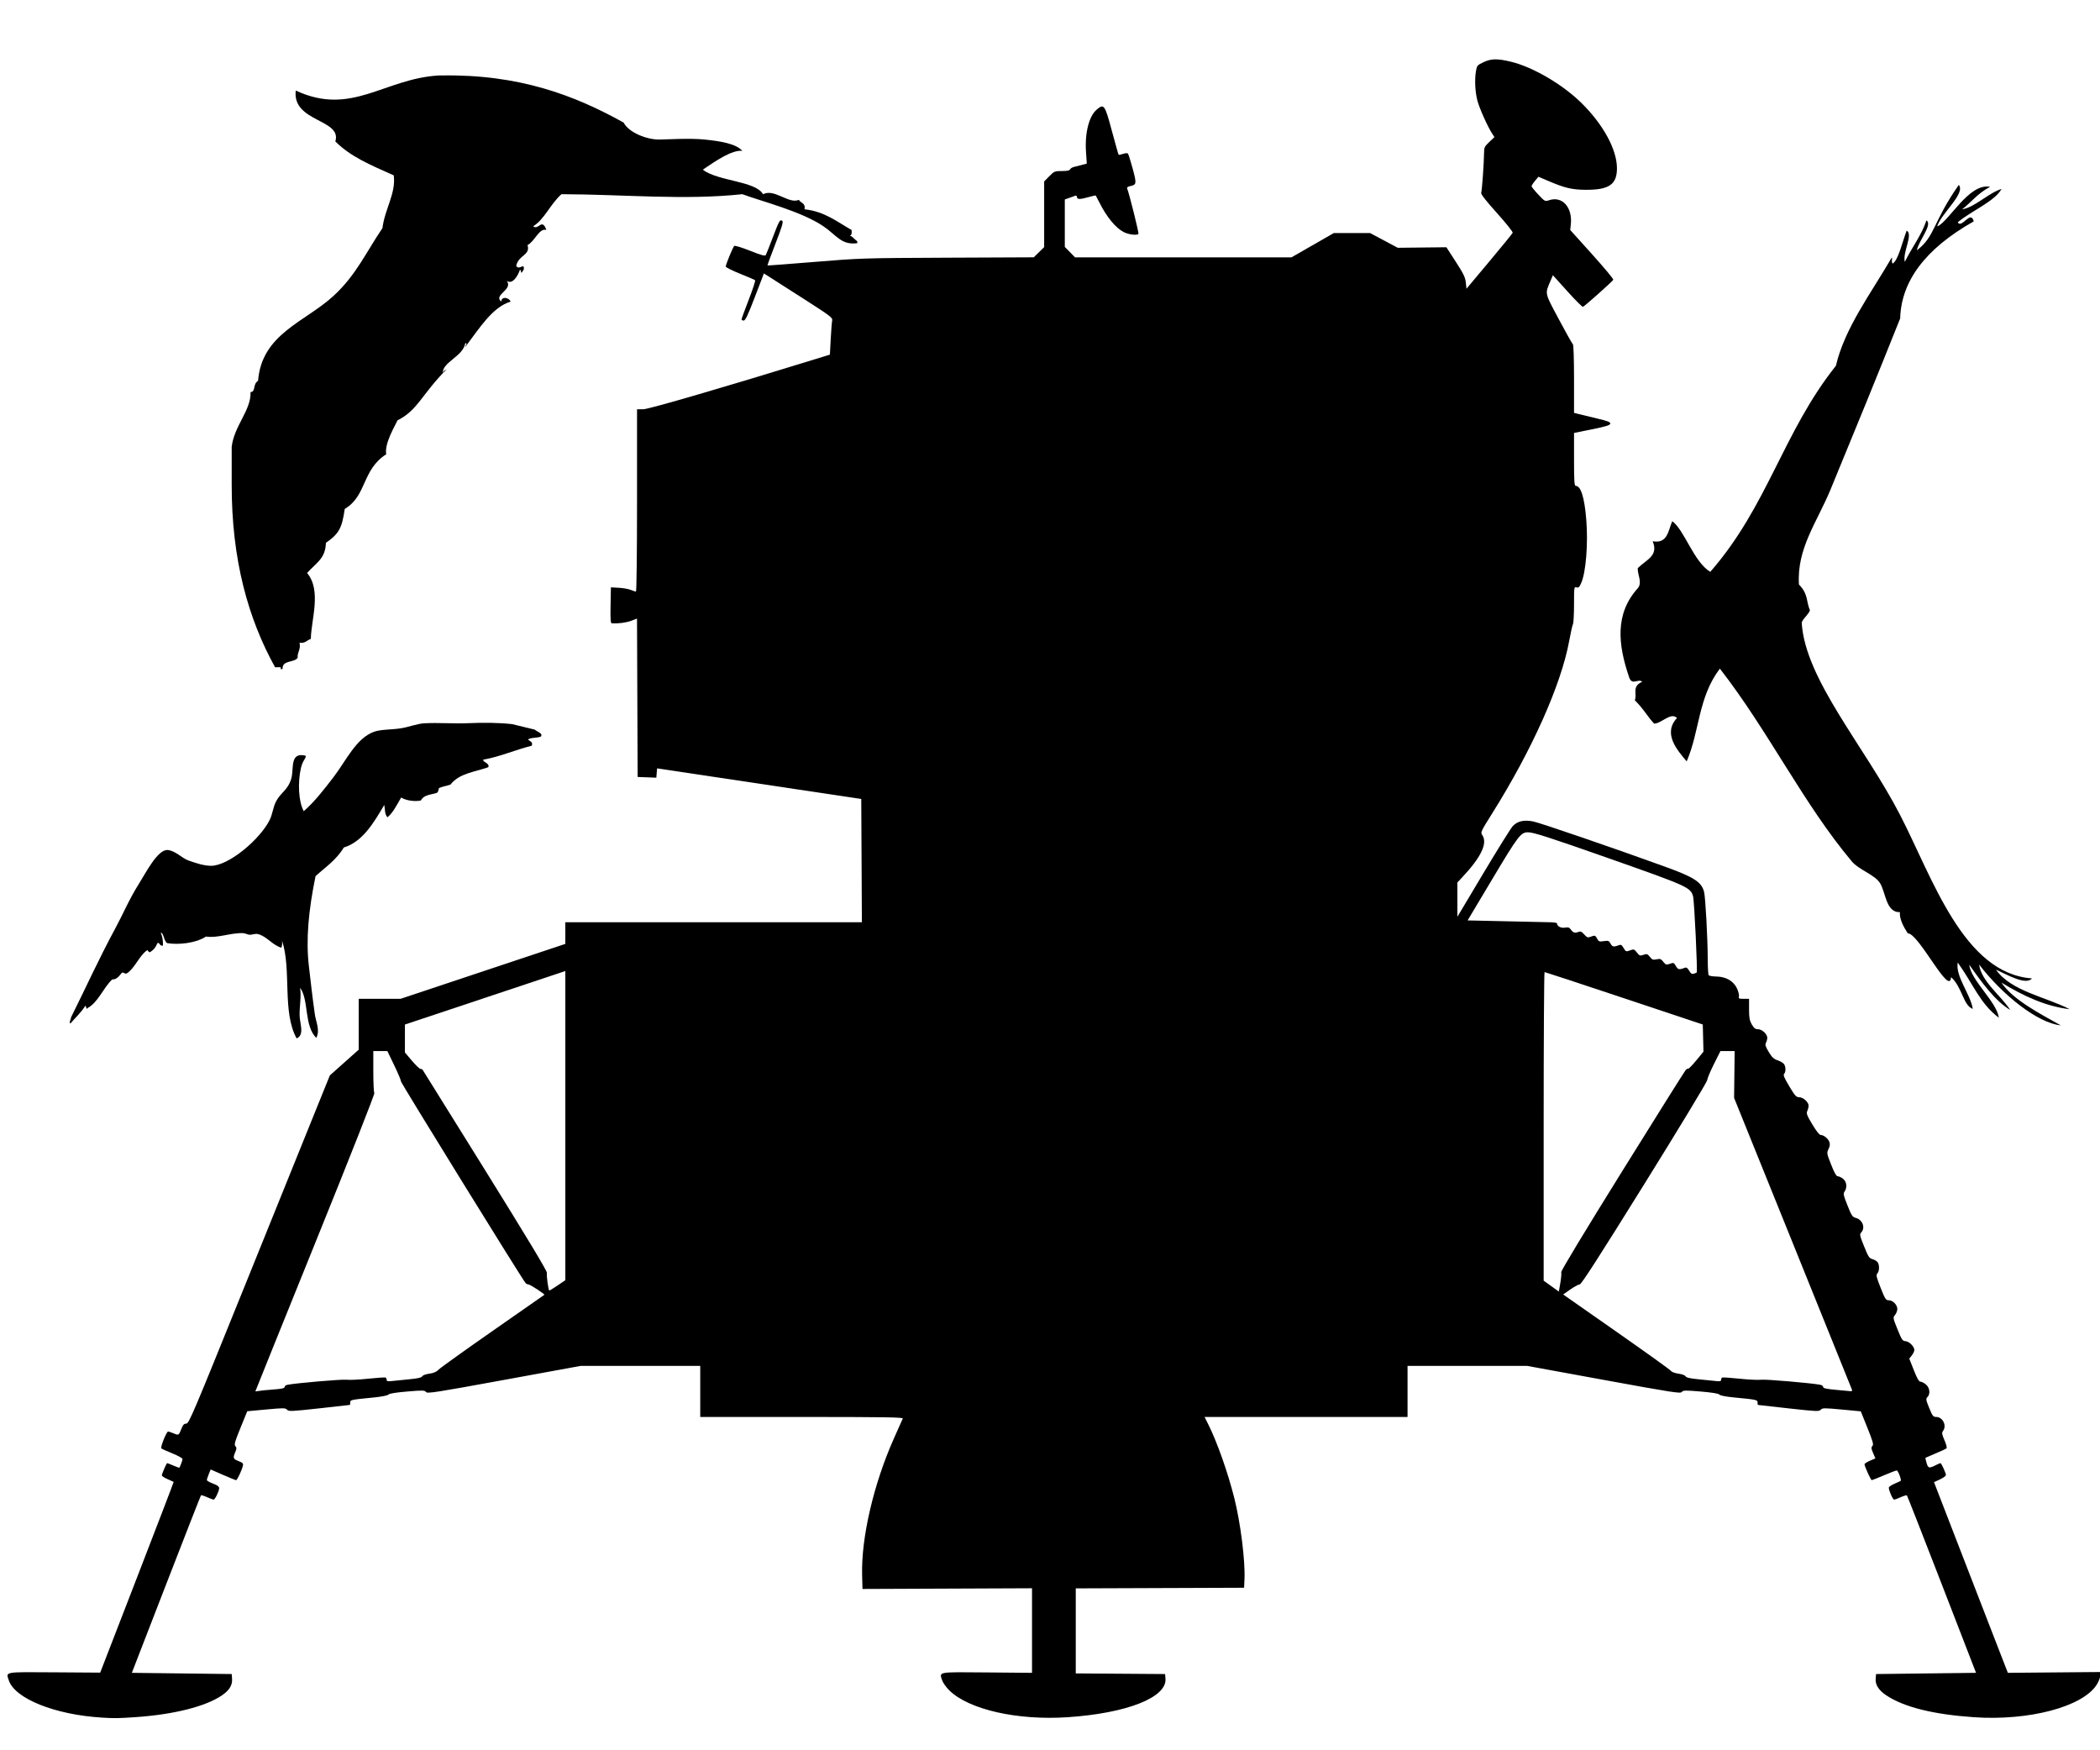 <?xml version="1.0" encoding="UTF-8" standalone="no"?>
<!-- Created with Inkscape (http://www.inkscape.org/) -->

<svg
   xmlns:dc="http://purl.org/dc/elements/1.1/"
   xmlns:cc="http://creativecommons.org/ns#"
   xmlns:rdf="http://www.w3.org/1999/02/22-rdf-syntax-ns#"
   xmlns:svg="http://www.w3.org/2000/svg"
   xmlns="http://www.w3.org/2000/svg"
   xmlns:sodipodi="http://sodipodi.sourceforge.net/DTD/sodipodi-0.dtd"
   xmlns:inkscape="http://www.inkscape.org/namespaces/inkscape"
   width="12in"
   height="10in"
   viewBox="0 0 1080 900"
   id="svg5449"
   version="1.1"
   inkscape:version="0.91 r13725"
   sodipodi:docname="10x12.svg">
  <defs
     id="defs5451" />
  <sodipodi:namedview
     id="base"
     pagecolor="#ffffff"
     bordercolor="#666666"
     borderopacity="1.0"
     inkscape:pageopacity="0.0"
     inkscape:pageshadow="2"
     inkscape:zoom="0.35"
     inkscape:cx="-197.85714"
     inkscape:cy="520"
     inkscape:document-units="px"
     inkscape:current-layer="layer1"
     showgrid="false"
     units="in"
     inkscape:window-width="960"
     inkscape:window-height="1016"
     inkscape:window-x="960"
     inkscape:window-y="27"
     inkscape:window-maximized="0" />
  <g
     inkscape:label="Layer 1"
     inkscape:groupmode="layer"
     id="layer1"
     transform="translate(0,-152.362)">
    <path
       style="fill:#000000"
       d="m 52.294,1035.547 c -24.075,-1.477 -44.668,-9.739 -47.78,-19.167 -1.485,-4.501 -2.724,-4.284 23.491,-4.105 l 23.526,0.161 18.962,-48.98 c 10.429,-26.939 18.898,-49.031 18.819,-49.094 -0.079,-0.063 -1.479,-0.697 -3.112,-1.41 -1.633,-0.713 -2.969,-1.57 -2.969,-1.904 0,-0.823 2.383,-6.337 2.739,-6.337 0.156,0 1.612,0.57 3.236,1.266 1.624,0.696 2.997,1.188 3.05,1.094 0.606,-1.068 1.601,-3.842 1.601,-4.463 0,-0.437 -2.32,-1.734 -5.156,-2.883 -2.836,-1.149 -5.406,-2.308 -5.712,-2.576 -0.632,-0.554 2.628,-8.689 3.482,-8.689 0.303,0 1.57,0.426 2.815,0.946 2.614,1.092 2.673,1.057 4.031,-2.404 0.794,-2.023 1.348,-2.604 2.484,-2.604 1.356,0 3.517,-5.085 29.748,-70.002 15.557,-38.501 31.841,-78.79 36.186,-89.53 l 7.901,-19.527 7.425,-6.614 7.425,-6.614 0,-13.079 0,-13.079 10.782,0 10.782,0 42.345,-14.115 42.345,-14.115 0,-5.573 0,-5.573 76.258,0 76.258,0 -0.162,-31.684 -0.162,-31.684 -52.502,-7.873 -52.502,-7.873 -0.193,2.394 -0.193,2.394 -4.807,-0.182 -4.807,-0.182 -0.161,-40.721 -0.161,-40.721 -2.987,1.135 c -2.525,0.959 -6.824,1.518 -9.99,1.297 -0.617,-0.043 -0.759,-2.145 -0.625,-9.274 l 0.173,-9.219 4.063,0.222 c 2.234,0.122 5.011,0.614 6.17,1.094 1.159,0.479 2.355,0.871 2.656,0.871 0.31,0 0.549,-20.39 0.549,-46.876 l 0,-46.876 3.165,0 c 2.778,0 42.643,-11.62 89.085,-25.966 l 6.934,-2.142 0.423,-7.978 c 0.233,-4.388 0.571,-8.681 0.751,-9.54 0.304,-1.451 -0.755,-2.256 -14.789,-11.25 -8.314,-5.328 -16.289,-10.428 -17.721,-11.333 l -2.605,-1.645 -4.645,12.114 c -3.601,9.393 -4.892,12.114 -5.746,12.114 -0.606,0 -1.101,-0.269 -1.101,-0.597 0,-0.328 1.668,-4.899 3.706,-10.157 2.038,-5.258 3.515,-9.748 3.281,-9.978 -0.234,-0.23 -3.73,-1.736 -7.769,-3.346 -4.039,-1.61 -7.344,-3.282 -7.344,-3.714 0,-1.022 3.638,-9.847 4.355,-10.563 0.316,-0.316 3.772,0.731 8.139,2.466 5.79,2.301 7.706,2.827 8.082,2.22 0.271,-0.438 1.837,-4.362 3.481,-8.72 3.362,-8.913 3.868,-9.806 5.015,-8.854 0.607,0.504 -0.172,3.104 -3.5,11.695 -2.354,6.076 -4.207,11.121 -4.116,11.212 0.091,0.091 10.98,-0.725 24.199,-1.813 23.534,-1.936 24.959,-1.981 68.396,-2.173 l 44.361,-0.195 2.672,-2.622 2.671,-2.622 0,-16.878 0,-16.878 2.63,-2.68 c 2.536,-2.584 2.768,-2.68 6.496,-2.68 2.698,0 3.965,-0.259 4.194,-0.857 0.181,-0.471 1.125,-1.049 2.098,-1.285 0.973,-0.235 2.836,-0.707 4.14,-1.049 l 2.37,-0.622 -0.406,-6.063 c -0.652,-9.724 1.551,-18.393 5.523,-21.735 3.733,-3.142 4.153,-2.553 7.765,10.9 1.788,6.657 3.36,12.213 3.494,12.347 0.134,0.134 1.155,-0.073 2.268,-0.462 1.145,-0.399 2.235,-0.468 2.511,-0.159 0.268,0.3 1.361,3.765 2.428,7.699 2.107,7.761 2.024,8.372 -1.217,9.02 -1.189,0.238 -1.814,0.686 -1.63,1.169 1.247,3.266 6.171,23.095 5.822,23.444 -0.849,0.849 -5.104,0.309 -7.565,-0.961 -4.164,-2.148 -8.765,-7.731 -12.475,-15.137 -0.947,-1.891 -1.808,-3.534 -1.913,-3.652 -0.105,-0.118 -1.732,0.234 -3.615,0.781 -4.384,1.275 -6.044,1.272 -6.044,-0.009 0,-0.552 -0.352,-0.873 -0.781,-0.713 -0.43,0.16 -1.836,0.669 -3.125,1.13 l -2.344,0.839 0,12.195 0,12.195 2.63,2.68 2.63,2.68 55.661,0 55.661,0 10.891,-6.25 10.891,-6.25 9.306,0 9.306,0 7.123,3.793 7.123,3.793 12.509,-0.138 12.509,-0.138 4.815,7.439 c 3.963,6.123 4.877,8.009 5.165,10.663 l 0.349,3.224 11.734,-13.995 c 6.454,-7.697 11.87,-14.351 12.035,-14.787 0.165,-0.436 -3.494,-5.011 -8.132,-10.168 -5.527,-6.145 -8.308,-9.698 -8.071,-10.313 0.399,-1.034 1.426,-15.312 1.469,-20.422 0.025,-2.977 0.238,-3.435 2.683,-5.762 l 2.656,-2.528 -1.135,-1.738 c -2.353,-3.603 -6.623,-13.14 -7.635,-17.051 -1.183,-4.577 -1.477,-10.735 -0.723,-15.157 0.48,-2.814 0.679,-3.05 3.81,-4.531 4.036,-1.909 7.066,-1.97 14.121,-0.284 11.267,2.693 26.546,11.624 36.307,21.222 11.144,10.959 18.174,23.812 18.265,33.392 0.08,8.496 -3.989,11.335 -16.133,11.257 -6.934,-0.044 -10.654,-0.921 -19.001,-4.478 l -5.25,-2.237 -1.765,2.128 c -0.97,1.17 -1.762,2.409 -1.758,2.753 0.007,0.344 1.549,2.262 3.435,4.263 3.415,3.623 3.437,3.635 5.643,2.907 6.756,-2.23 12.054,3.744 11.104,12.518 l -0.304,2.813 11.228,12.46 c 6.175,6.853 11.092,12.76 10.927,13.125 -0.365,0.805 -14.769,13.648 -15.629,13.935 -0.334,0.111 -3.945,-3.503 -8.024,-8.031 l -7.416,-8.234 -1.102,2.596 c -3.065,7.217 -3.313,6.017 4.136,20.01 3.68,6.912 6.949,12.727 7.265,12.923 0.327,0.202 0.574,7.875 0.574,17.794 l 0,17.44 2.344,0.608 c 1.289,0.334 5.523,1.358 9.409,2.274 5.717,1.348 7.028,1.863 6.872,2.698 -0.149,0.797 -2.287,1.454 -9.409,2.891 l -9.216,1.86 0,13.61 c 0,10.984 0.162,13.61 0.841,13.61 2.678,0 4.529,5.915 5.459,17.439 0.99,12.262 -0.182,26.944 -2.59,32.453 -0.975,2.23 -1.403,2.633 -2.446,2.302 -1.23,-0.39 -1.265,-0.152 -1.265,8.712 0,5.012 -0.25,9.602 -0.556,10.199 -0.306,0.597 -1.172,4.46 -1.924,8.586 -4.084,22.4 -19.104,56.059 -39.536,88.597 -5.91,9.413 -6.139,9.905 -5.208,11.233 2.93,4.183 -0.525,11.426 -10.483,21.98 l -2.294,2.431 0.007,8.819 0.006,8.819 13.379,-22.411 c 7.359,-12.326 14.163,-23.229 15.122,-24.23 2.428,-2.534 5.583,-3.268 10.339,-2.406 3.285,0.596 42.2,13.942 68.34,23.437 14.54,5.282 18.325,7.733 19.673,12.74 0.713,2.647 1.865,23.809 1.891,34.745 0.01,4.125 0.225,7.797 0.477,8.16 0.253,0.363 2.055,0.675 4.006,0.694 4.931,0.048 8.925,2.402 10.636,6.272 0.684,1.546 1.104,3.346 0.933,3.999 -0.271,1.035 0.045,1.188 2.443,1.188 l 2.754,0 0,5.345 c 0,4.397 0.25,5.782 1.406,7.808 1.108,1.941 1.776,2.464 3.154,2.468 2.08,0.006 4.815,2.501 4.815,4.393 0,0.726 -0.301,1.883 -0.67,2.571 -0.546,1.02 -0.285,1.893 1.406,4.715 1.651,2.754 2.587,3.637 4.568,4.31 1.37,0.465 2.847,1.332 3.281,1.926 0.988,1.351 1.024,4.107 0.066,5.065 -0.548,0.548 0.096,2.092 2.656,6.365 2.961,4.942 3.596,5.643 5.127,5.652 2.047,0.013 4.816,2.501 4.816,4.328 0,0.687 -0.301,1.91 -0.67,2.719 -0.578,1.269 -0.227,2.211 2.579,6.905 1.988,3.326 3.649,5.435 4.281,5.435 1.546,0 3.812,1.798 4.48,3.553 0.429,1.129 0.316,2.129 -0.415,3.671 -0.981,2.067 -0.948,2.264 1.351,8.073 1.684,4.256 2.659,5.954 3.417,5.954 0.583,0 1.801,0.583 2.707,1.295 1.869,1.47 2.227,4.473 0.78,6.54 -0.768,1.097 -0.598,1.914 1.487,7.152 2.11,5.302 2.552,5.965 4.277,6.412 3.446,0.893 5.022,5.025 2.838,7.439 -0.945,1.044 -0.845,1.547 1.43,7.198 2.157,5.359 2.664,6.134 4.297,6.571 1.018,0.272 2.203,0.976 2.633,1.564 1.043,1.427 0.993,4.556 -0.092,5.782 -0.758,0.856 -0.538,1.835 1.666,7.393 2.332,5.884 2.675,6.406 4.203,6.406 2.08,0 4.381,2.365 4.381,4.502 0,0.885 -0.521,2.253 -1.158,3.039 -1.141,1.409 -1.123,1.518 1.261,7.413 2.185,5.405 2.582,5.993 4.11,6.082 1.882,0.11 4.538,2.766 4.538,4.539 0,0.622 -0.586,1.876 -1.303,2.788 l -1.303,1.657 2.346,5.928 c 1.734,4.38 2.636,5.928 3.456,5.928 0.61,0 1.875,0.659 2.811,1.464 1.954,1.681 2.314,4.859 0.729,6.444 -0.88,0.88 -0.793,1.412 0.91,5.595 1.687,4.142 2.058,4.623 3.572,4.623 3.385,0 5.576,4.412 3.56,7.17 -0.732,1.001 -0.632,1.656 0.734,4.823 0.938,2.175 1.346,3.869 1.003,4.167 -0.318,0.276 -2.828,1.446 -5.578,2.599 -2.75,1.154 -5.09,2.159 -5.2,2.234 -0.11,0.075 0.147,1.293 0.571,2.707 0.831,2.773 1.253,2.849 5.067,0.909 0.928,-0.472 1.856,-0.858 2.062,-0.858 0.475,0 2.781,5.043 2.799,6.123 0.01,0.446 -1.367,1.45 -3.054,2.232 l -3.068,1.422 15.581,40.27 c 8.57,22.148 17.117,44.207 18.993,49.02 l 3.411,8.75 23.764,-0.208 23.764,-0.208 0,1.805 c 0,0.993 -0.83,3.114 -1.845,4.714 -7.215,11.377 -34.879,18.688 -63.252,16.715 -20.72,-1.441 -35.646,-5.141 -44.728,-11.087 -4.079,-2.671 -5.951,-5.548 -5.687,-8.742 l 0.195,-2.363 25.711,-0.312 25.711,-0.312 -17.585,-45.422 c -9.672,-24.982 -17.755,-45.589 -17.961,-45.794 -0.207,-0.205 -1.613,0.189 -3.125,0.875 -1.512,0.686 -3.063,1.254 -3.446,1.261 -0.683,0.014 -2.741,-4.584 -2.741,-6.123 0,-0.43 1.33,-1.353 2.956,-2.05 1.626,-0.697 3.052,-1.363 3.168,-1.479 0.483,-0.483 -1.38,-5.334 -2.049,-5.334 -0.4,0 -3.359,1.125 -6.576,2.5 -3.217,1.375 -6.043,2.5 -6.281,2.5 -0.461,0 -3.72,-7.174 -3.72,-8.189 0,-0.333 1.261,-1.146 2.802,-1.807 l 2.802,-1.201 -1.184,-2.761 c -0.988,-2.305 -1.046,-2.903 -0.35,-3.621 0.697,-0.719 0.277,-2.244 -2.575,-9.34 l -3.408,-8.48 -9.825,-0.921 c -9.028,-0.846 -9.901,-0.838 -10.763,0.103 -0.867,0.947 -2.11,0.894 -16.563,-0.701 -8.594,-0.949 -15.696,-1.75 -15.782,-1.779 -0.086,-0.03 -0.156,-0.6 -0.156,-1.266 0,-1.356 -0.509,-1.464 -12.143,-2.576 -4.167,-0.398 -7.091,-0.973 -7.5,-1.474 -0.437,-0.535 -3.787,-1.082 -9.633,-1.573 -8.018,-0.673 -9.039,-0.647 -9.688,0.239 -0.651,0.889 -4.77,0.251 -40.084,-6.207 l -39.361,-7.199 -30.799,0 -30.799,0 0,13.125 0,13.125 -52.198,0 -52.198,0 1.811,3.594 c 4.571,9.072 10.137,24.798 13.484,38.095 3.217,12.781 5.669,32.326 5.237,41.752 l -0.2,4.375 -43.283,0.161 -43.283,0.161 0,21.864 0,21.864 22.969,0.164 22.97,0.164 0.195,2.363 c 0.798,9.658 -19.836,17.793 -50.299,19.832 -25.841,1.729 -50.708,-3.892 -60.828,-13.748 -1.624,-1.581 -3.3,-3.929 -3.725,-5.218 -1.484,-4.495 -2.684,-4.284 23.09,-4.057 l 23.128,0.204 -3.6e-4,-21.744 -3e-4,-21.744 -43.595,0.181 -43.595,0.181 -0.187,-7.188 c -0.501,-19.248 5.958,-46.948 16.396,-70.315 2.303,-5.156 4.34,-9.727 4.526,-10.157 0.269,-0.621 -10.35,-0.781 -51.918,-0.781 l -52.256,0 0,-13.125 0,-13.125 -30.782,0 -30.782,0 -39.372,7.204 c -35.445,6.485 -39.444,7.104 -40.102,6.206 -0.655,-0.895 -1.652,-0.921 -9.692,-0.246 -5.804,0.487 -9.197,1.039 -9.628,1.567 -0.4,0.49 -3.39,1.084 -7.5,1.491 -11.977,1.185 -12.147,1.221 -12.147,2.565 0,0.666 -0.07,1.236 -0.156,1.266 -0.086,0.03 -7.188,0.825 -15.782,1.767 -14.413,1.58 -15.698,1.634 -16.563,0.695 -0.858,-0.931 -1.764,-0.941 -10.699,-0.113 l -9.762,0.905 -3.47,8.502 c -2.944,7.214 -3.343,8.644 -2.632,9.44 0.701,0.785 0.693,1.281 -0.05,3.041 -1.306,3.095 -1.144,3.545 1.686,4.656 2.217,0.871 2.522,1.213 2.206,2.474 -0.61,2.43 -2.928,7.331 -3.468,7.331 -0.278,0 -3.339,-1.239 -6.802,-2.754 l -6.296,-2.754 -0.982,2.454 c -0.54,1.35 -0.982,2.699 -0.982,2.998 0,0.299 1.195,1.022 2.656,1.606 4.192,1.674 4.29,1.861 2.836,5.36 -0.706,1.699 -1.598,3.083 -1.982,3.076 -0.384,-0.008 -1.935,-0.575 -3.447,-1.261 -1.512,-0.686 -2.89,-1.107 -3.062,-0.935 -0.172,0.172 -8.242,20.779 -17.934,45.794 l -17.622,45.481 25.684,0.312 25.684,0.312 0.17,2.5 c 0.219,3.213 -1.38,5.83 -5.143,8.419 -8.364,5.755 -24.797,9.903 -44.549,11.247 -8.964,0.61 -10.778,0.634 -17.356,0.23 z M 140.266,866.871 c 4.512,-0.323 6.094,-0.657 6.094,-1.287 0,-0.468 0.633,-0.982 1.406,-1.142 4.242,-0.878 28.061,-2.926 30.46,-2.618 1.552,0.199 6.597,-0.041 11.212,-0.534 4.614,-0.492 8.622,-0.752 8.907,-0.576 0.284,0.176 0.517,0.719 0.517,1.208 0,0.678 0.63,0.814 2.656,0.576 1.461,-0.172 5.451,-0.576 8.866,-0.897 4.438,-0.418 6.361,-0.855 6.74,-1.531 0.303,-0.542 1.879,-1.126 3.684,-1.365 2.251,-0.299 3.632,-0.906 4.823,-2.12 0.918,-0.936 13.482,-9.937 27.92,-20.002 14.438,-10.065 26.325,-18.358 26.415,-18.428 0.381,-0.297 -7.319,-5.321 -8.156,-5.321 -0.505,0 -1.205,-0.352 -1.555,-0.781 -2.162,-2.653 -64.074,-102.835 -64.021,-103.597 0.036,-0.516 -1.529,-4.242 -3.477,-8.282 l -3.541,-7.344 -3.615,0 -3.615,0 0,10.5 c 0,5.775 0.241,10.768 0.534,11.094 0.309,0.343 -12.499,32.807 -30.313,76.836 -16.966,41.933 -30.848,76.347 -30.848,76.476 0,0.129 0.633,0.086 1.406,-0.097 0.773,-0.182 4.149,-0.527 7.5,-0.767 z m 812.089,-0.131 c -0.228,-0.602 -13.943,-34.564 -30.477,-75.471 l -30.062,-74.377 0.145,-12.032 0.145,-12.032 -3.656,0 -3.655,0 -3.361,6.719 c -1.849,3.695 -3.411,7.432 -3.472,8.303 -0.061,0.871 -14.574,24.84 -32.251,53.264 -23.516,37.812 -32.45,51.685 -33.292,51.699 -0.633,0.011 -2.804,1.179 -4.825,2.597 l -3.675,2.578 27.326,19.108 c 15.029,10.509 27.667,19.578 28.084,20.152 0.439,0.604 2.076,1.219 3.886,1.459 1.784,0.237 3.355,0.822 3.658,1.362 0.379,0.677 2.302,1.114 6.739,1.531 3.415,0.321 7.405,0.725 8.866,0.897 2.026,0.239 2.656,0.102 2.656,-0.576 0,-0.489 0.233,-1.032 0.517,-1.208 0.284,-0.176 4.292,0.083 8.907,0.576 4.614,0.492 9.66,0.733 11.212,0.534 2.399,-0.307 26.218,1.74 30.46,2.618 0.773,0.16 1.406,0.673 1.406,1.14 0,0.625 1.773,1.009 6.719,1.455 3.695,0.334 7.101,0.649 7.567,0.702 0.561,0.063 0.708,-0.275 0.433,-0.998 z M 802.917,806.512 c -0.192,-0.614 12.029,-20.847 31.335,-51.877 17.407,-27.978 32.077,-51.355 32.599,-51.948 0.522,-0.593 1.141,-0.96 1.376,-0.815 0.235,0.145 2.096,-1.76 4.135,-4.234 l 3.708,-4.498 -0.176,-6.986 -0.176,-6.986 -40.45,-13.483 c -22.248,-7.416 -40.661,-13.483 -40.919,-13.483 -0.258,0 -0.469,35.703 -0.469,79.341 l 0,79.341 3.906,2.807 3.906,2.807 0.77,-4.489 c 0.423,-2.469 0.628,-4.942 0.454,-5.496 z m -516.087,6.794 3.91,-2.651 0,-79.488 0,-79.488 -41.251,13.752 -41.251,13.752 0,7.181 0,7.181 3.519,4.148 c 1.935,2.281 3.93,4.208 4.432,4.282 0.502,0.074 0.984,0.225 1.071,0.337 0.087,0.112 14.554,23.35 32.151,51.64 21.019,33.794 31.939,51.909 31.836,52.814 -0.221,1.936 0.782,9.19 1.27,9.19 0.222,0 2.163,-1.193 4.314,-2.651 z M 872.588,652.43 c 0.507,-0.458 -1.229,-36.825 -1.868,-39.138 -1.285,-4.653 -2.566,-5.23 -43.981,-19.807 -29.813,-10.494 -38.106,-13.162 -40.898,-13.156 -3.732,0.007 -4.955,1.606 -18.203,23.776 l -12.867,21.534 20.023,0.447 c 11.013,0.246 21.359,0.476 22.992,0.512 1.633,0.036 2.969,0.307 2.969,0.602 0,1.425 2.067,2.522 4.05,2.15 1.589,-0.298 2.245,-0.117 2.907,0.803 1.288,1.787 2.156,2.117 3.861,1.469 1.312,-0.499 1.796,-0.31 3.171,1.233 1.399,1.57 1.845,1.737 3.233,1.209 2.269,-0.863 2.464,-0.806 3.431,1.002 0.776,1.451 1.122,1.575 3.426,1.229 2.294,-0.344 2.652,-0.218 3.41,1.199 0.924,1.727 1.611,1.895 4.012,0.982 1.388,-0.528 1.716,-0.374 2.676,1.25 1.228,2.078 1.319,2.108 3.714,1.197 1.538,-0.585 1.876,-0.456 3.181,1.212 1.338,1.709 1.622,1.81 3.386,1.195 1.744,-0.608 2.055,-0.509 3.299,1.052 1.19,1.492 1.653,1.662 3.451,1.267 1.799,-0.395 2.261,-0.225 3.455,1.271 1.268,1.59 1.538,1.672 3.398,1.023 1.905,-0.664 2.081,-0.597 3.075,1.17 1.054,1.876 1.727,1.995 4.738,0.839 0.672,-0.258 1.34,0.237 2.089,1.55 0.836,1.464 1.403,1.837 2.351,1.549 0.688,-0.209 1.37,-0.489 1.518,-0.622 z"
       id="path5113"
       inkscape:connector-curvature="0" />
    <g
       id="g100-9-2"
       transform="matrix(-0.512,2.112,-2.112,-0.512,36.516,675.53)">
      <path
         d="m 0,0 c 0.423,-0.123 1.341,0.251 1.429,-0.202 -1.632,-0.819 -3.077,-1.823 -4.897,-2.45 -0.035,-0.279 1.038,-0.41 0.407,-0.616 -1.88,-2.13 -5.525,-2.498 -7.958,-4.081 -0.231,-1.059 -1.172,-1.412 -2.042,-1.835 -0.415,-0.287 0.202,-0.703 -0.202,-1.226 -1.664,-1.533 -4.586,-1.811 -6.327,-3.264 -0.508,-0.15 0.673,-0.615 0,-1.018 -0.546,-0.547 -1.292,-0.887 -2.245,-1.024 -0.615,-0.368 0.581,-0.623 0.204,-1.427 -1.141,0.22 -2.082,0.638 -2.858,1.225 -0.157,-0.706 1.711,-1.144 2.041,-2.042 -0.187,-2.67 -1.554,-6.595 -3.672,-8.571 -0.256,-2.836 -2.284,-5.465 -2.859,-8.368 -0.102,-0.524 0.117,-1.151 0,-1.633 -0.15,-0.622 -0.622,-1.147 -0.612,-1.835 0.036,-2.189 1.699,-3.829 1.838,-6.124 -0.702,-0.088 -1.144,0.083 -1.633,0.205 6.283,-3.854 16.345,-3.927 21.63,-8.777 -1.266,-1.706 -3.63,0.14 -5.507,0.613 -2.165,0.546 -4.577,0.645 -6.327,1.429 2.181,-2.718 8.548,-3.017 10.611,-6.531 -1.967,-0.505 -3.639,0.967 -5.306,1.632 -3.683,1.47 -7.246,2.768 -10.816,4.083 -5.951,2.191 -12.816,3.182 -21.02,3.469 -2.604,-1.748 -4.842,-3.866 -8.163,-4.898 -2.358,-3.967 -7.19,-5.465 -12.041,-6.939 0.921,-0.441 2.142,-0.577 2.654,-1.429 -1.451,-1.051 -3.129,-1.383 -5.308,-2.041 0.493,-1.493 0.126,-3.579 -0.407,-4.694 -1.572,-0.399 -1.889,-2.056 -2.655,-3.264 -0.239,-0.235 -0.72,-0.231 -1.223,-0.204 -0.56,-0.734 -0.917,-1.67 -1.427,-2.45 -3.179,-1.448 -4.275,-4.98 -6.125,-7.754 -1.063,-0.042 -0.707,1.33 -1.427,1.633 -1.655,-3.79 -4.055,-6.829 -5.92,-10.407 -0.971,-0.158 -0.937,0.693 -1.224,1.222 -0.729,-0.697 -0.803,-2.053 -1.427,-2.857 l -0.409,0 c -0.519,0.366 -0.496,1.273 -0.817,1.836 l 0,5.511 c 0.431,3.34 1.269,6.806 2.246,10.205 0.962,3.352 1.499,6.844 2.447,10 0.496,1.649 1.699,3.317 2.45,5.101 0.876,2.08 1.335,4.482 2.245,5.92 2.459,3.88 8.301,4.904 12.857,6.938 3.291,1.467 6.572,2.913 9.389,4.897 -1.829,1.731 -6.286,3.03 -9.797,3.062 -1.952,0.015 -2.474,-0.699 -3.061,-0.408 -0.038,4.008 3.671,1.898 6.121,2.039 2.921,0.17 3.696,1.687 6.123,2.246 1.46,0.337 3.019,0.085 4.491,0.409 4.989,1.103 12.946,6.888 13.878,11.021 0.386,1.719 0.175,3.898 0,5.509 -0.164,1.493 -1.55,3.562 -1.226,5.306 0.432,2.31 6.555,3.742 9.389,4.695 4.103,1.379 7.862,1.969 11.222,2.856 C -14.823,-3.077 -7.111,-1.642 0,0"
         style="fill:#000000;fill-opacity:1;fill-rule:evenodd;stroke:none"
         id="path102-1-7"
         inkscape:connector-curvature="0" />
    </g>
    <g
       id="g52"
       transform="matrix(-3.118,0,0,3.118,145.322,496.413)">
      <path
         d="m 0,0 0.312,0 0,-0.31 0.931,0 c 4.424,-8.007 7.169,-17.694 7.149,-30.147 l 0,-6.215 c -0.417,-3.475 -3.222,-6.021 -3.11,-9.014 -0.907,-0.029 -0.302,-1.256 -1.241,-1.864 -0.61,-7.747 -7.764,-9.7 -12.432,-13.985 -3.736,-3.431 -5.299,-7.078 -8.081,-11.189 -0.382,-3.149 -2.256,-5.728 -1.864,-8.702 4.037,-1.793 7.106,-3.082 9.634,-5.594 -1.15,-3.707 7.146,-3.161 6.527,-8.392 -9.22,4.31 -14.571,-1.986 -23.62,-2.486 l -0.31,0 c -12.875,-0.236 -22.027,3.252 -30.149,7.77 -0.83,1.629 -3.807,2.823 -5.903,2.797 -1.274,-0.016 -5.016,-0.253 -7.459,0 -2.427,0.251 -5.14,0.638 -6.216,1.865 1.689,-0.206 4.443,1.691 6.526,3.108 -2.553,1.918 -8.69,1.851 -9.944,4.04 -1.878,-0.972 -4.267,1.683 -5.906,0.932 -0.293,0.534 -1.148,0.509 -0.931,1.555 -3.359,0.369 -5.385,2.074 -7.77,3.418 -0.027,0.442 -0.053,0.879 0.311,0.932 -0.466,0.091 -0.558,0.416 -1.244,0.933 l 0,0.31 c 2.643,0.348 3.399,-1.31 5.595,-2.797 3.677,-2.492 10.356,-4.153 13.363,-5.283 9.688,1.024 19.403,0.03 29.836,0 1.86,1.664 2.817,4.18 4.661,5.283 -0.859,0.751 -1.452,-1.466 -2.175,0.622 1.156,-0.417 1.936,1.916 3.109,2.487 -0.525,1.699 1.48,1.601 1.864,3.417 -0.463,0.867 -1.39,-0.656 -1.244,0.622 0.642,1.04 0.273,0.271 0.622,0 0.315,0.969 1.2,2.535 2.176,1.865 -1.09,1.463 2.252,2.281 0.931,3.419 -0.092,-0.986 -1.377,-0.612 -1.553,0 3.039,0.938 5.14,4.413 7.459,7.459 0.032,-0.348 -0.452,-0.483 0,-0.622 0.386,2.236 3.798,3.118 3.729,4.973 -0.066,-0.349 -0.344,-0.484 -0.622,-0.623 4.053,4.044 4.705,6.708 8.081,8.392 0.416,0.949 2.18,3.773 1.865,5.594 4.03,2.581 3.173,6.84 6.837,9.013 0.463,3.154 0.924,4.074 3.109,5.595 0.069,2.612 1.595,3.282 3.107,4.972 -2.44,2.864 -0.664,7.753 -0.621,10.878 0.649,0.179 0.887,0.77 1.863,0.621 -0.237,1.17 0.379,1.486 0.312,2.487 C -1.902,-0.999 0.095,-1.546 0,0"
         style="fill:#000000;fill-opacity:1;fill-rule:evenodd;stroke:none"
         id="path54"
         inkscape:connector-curvature="0" />
    </g>
    <g
       id="g20"
       transform="matrix(0.846,3.142,3.142,-0.846,1007.381,247.45)">
      <path
         d="M 0,0 C 1.604,0.721 3.6,-3.851 5.441,-5.003 5.283,-3.096 0.05,1.626 1.576,4.699 2.088,2.453 3.116,1.281 3.857,-0.49 4.107,1.436 2.412,4.298 2.375,6.361 4,4.774 4.482,0.808 5.664,-1.7 c 1.19,0.337 -1.437,2.51 0.511,2.483 2.216,-8.636 6.223,-13.544 11.787,-15.216 7.648,-5.725 15.303,-11.555 23.239,-17.649 4.467,-3.431 7.591,-7.585 13.198,-8.731 1.874,1.058 2.918,0.393 4.39,0.618 0.607,-0.392 0.933,-1.371 1.541,-1.763 8.811,-1.822 21.418,4.521 33.438,7.122 10.913,2.363 26.744,3.135 30.316,13.399 0.882,-1.231 -1.687,-3.73 -2.807,-5.131 3.913,1.418 6.233,6.552 9.062,9.628 -1.414,-3.527 -3.915,-6.531 -6.867,-9.319 3.11,1.01 6.529,4.818 8.961,7.289 -1.274,-3.368 -6.903,-7.594 -12.633,-9.959 2.67,-0.364 5.63,2.063 8.205,2.878 -1.954,-1.903 -5.24,-3.165 -8.593,-4.397 2.552,-0.365 6.734,2.656 9.312,2.346 -2.928,-2.303 -6.131,-2.511 -10.111,-4.008 2.045,-0.953 5.312,0.643 7.694,0.395 -0.885,-1.331 -3.738,-0.707 -5.744,-2.015 3.068,-0.999 -8.114,-3.152 -8.45,-4.807 -1.344,-0.433 -2.598,-0.674 -3.57,-0.33 -0.488,-2.2 -3.725,-1.307 -5.333,-1.872 -1.45,-0.508 -2.858,-2.672 -4.347,-3.367 -10.771,-5.027 -23.36,-7.384 -34.872,-12.232 3.508,-4.531 8.674,-5.611 12.789,-8.875 -2.026,-0.936 -5.211,-2.576 -7.017,0.302 -1.201,-0.673 0.206,-2.599 -0.078,-3.714 -1.379,-0.753 -2.47,-0.906 -4.371,-1.993 -0.822,0.652 -2.25,0.048 -2.503,1.886 -0.732,-0.444 0.234,-1.705 -1.209,-1.806 -5.404,-0.36 -10.289,0.358 -13.278,5.017 -0.695,0.924 -2.056,0.454 -3.038,0.778 -0.964,1.669 -0.989,3.711 -3.49,3.384 1.019,2.178 -0.95,2.774 -2.26,3.813 1.854,1.49 7.102,1.609 9.292,3.721 -7.674,11.474 -18.296,16.815 -26.283,27.639 -5.423,2.909 -9.626,8.355 -14.227,12.978 0.36,0.038 0.554,-0.269 0.964,-0.123 -0.219,0.984 -3.112,2.497 -4.454,3.505 0.885,0.867 3.112,-1.545 4.699,-1.576 C 7.681,-9.801 6.081,-7.691 4.086,-6.399 4.962,-5.553 6.938,-8.49 8.254,-9.084 6.885,-5.701 4.588,-5.507 0,0"
         style="fill:#000000;fill-opacity:1;fill-rule:evenodd;stroke:none"
         id="path22"
         inkscape:connector-curvature="0" />
    </g>
  </g>
</svg>
